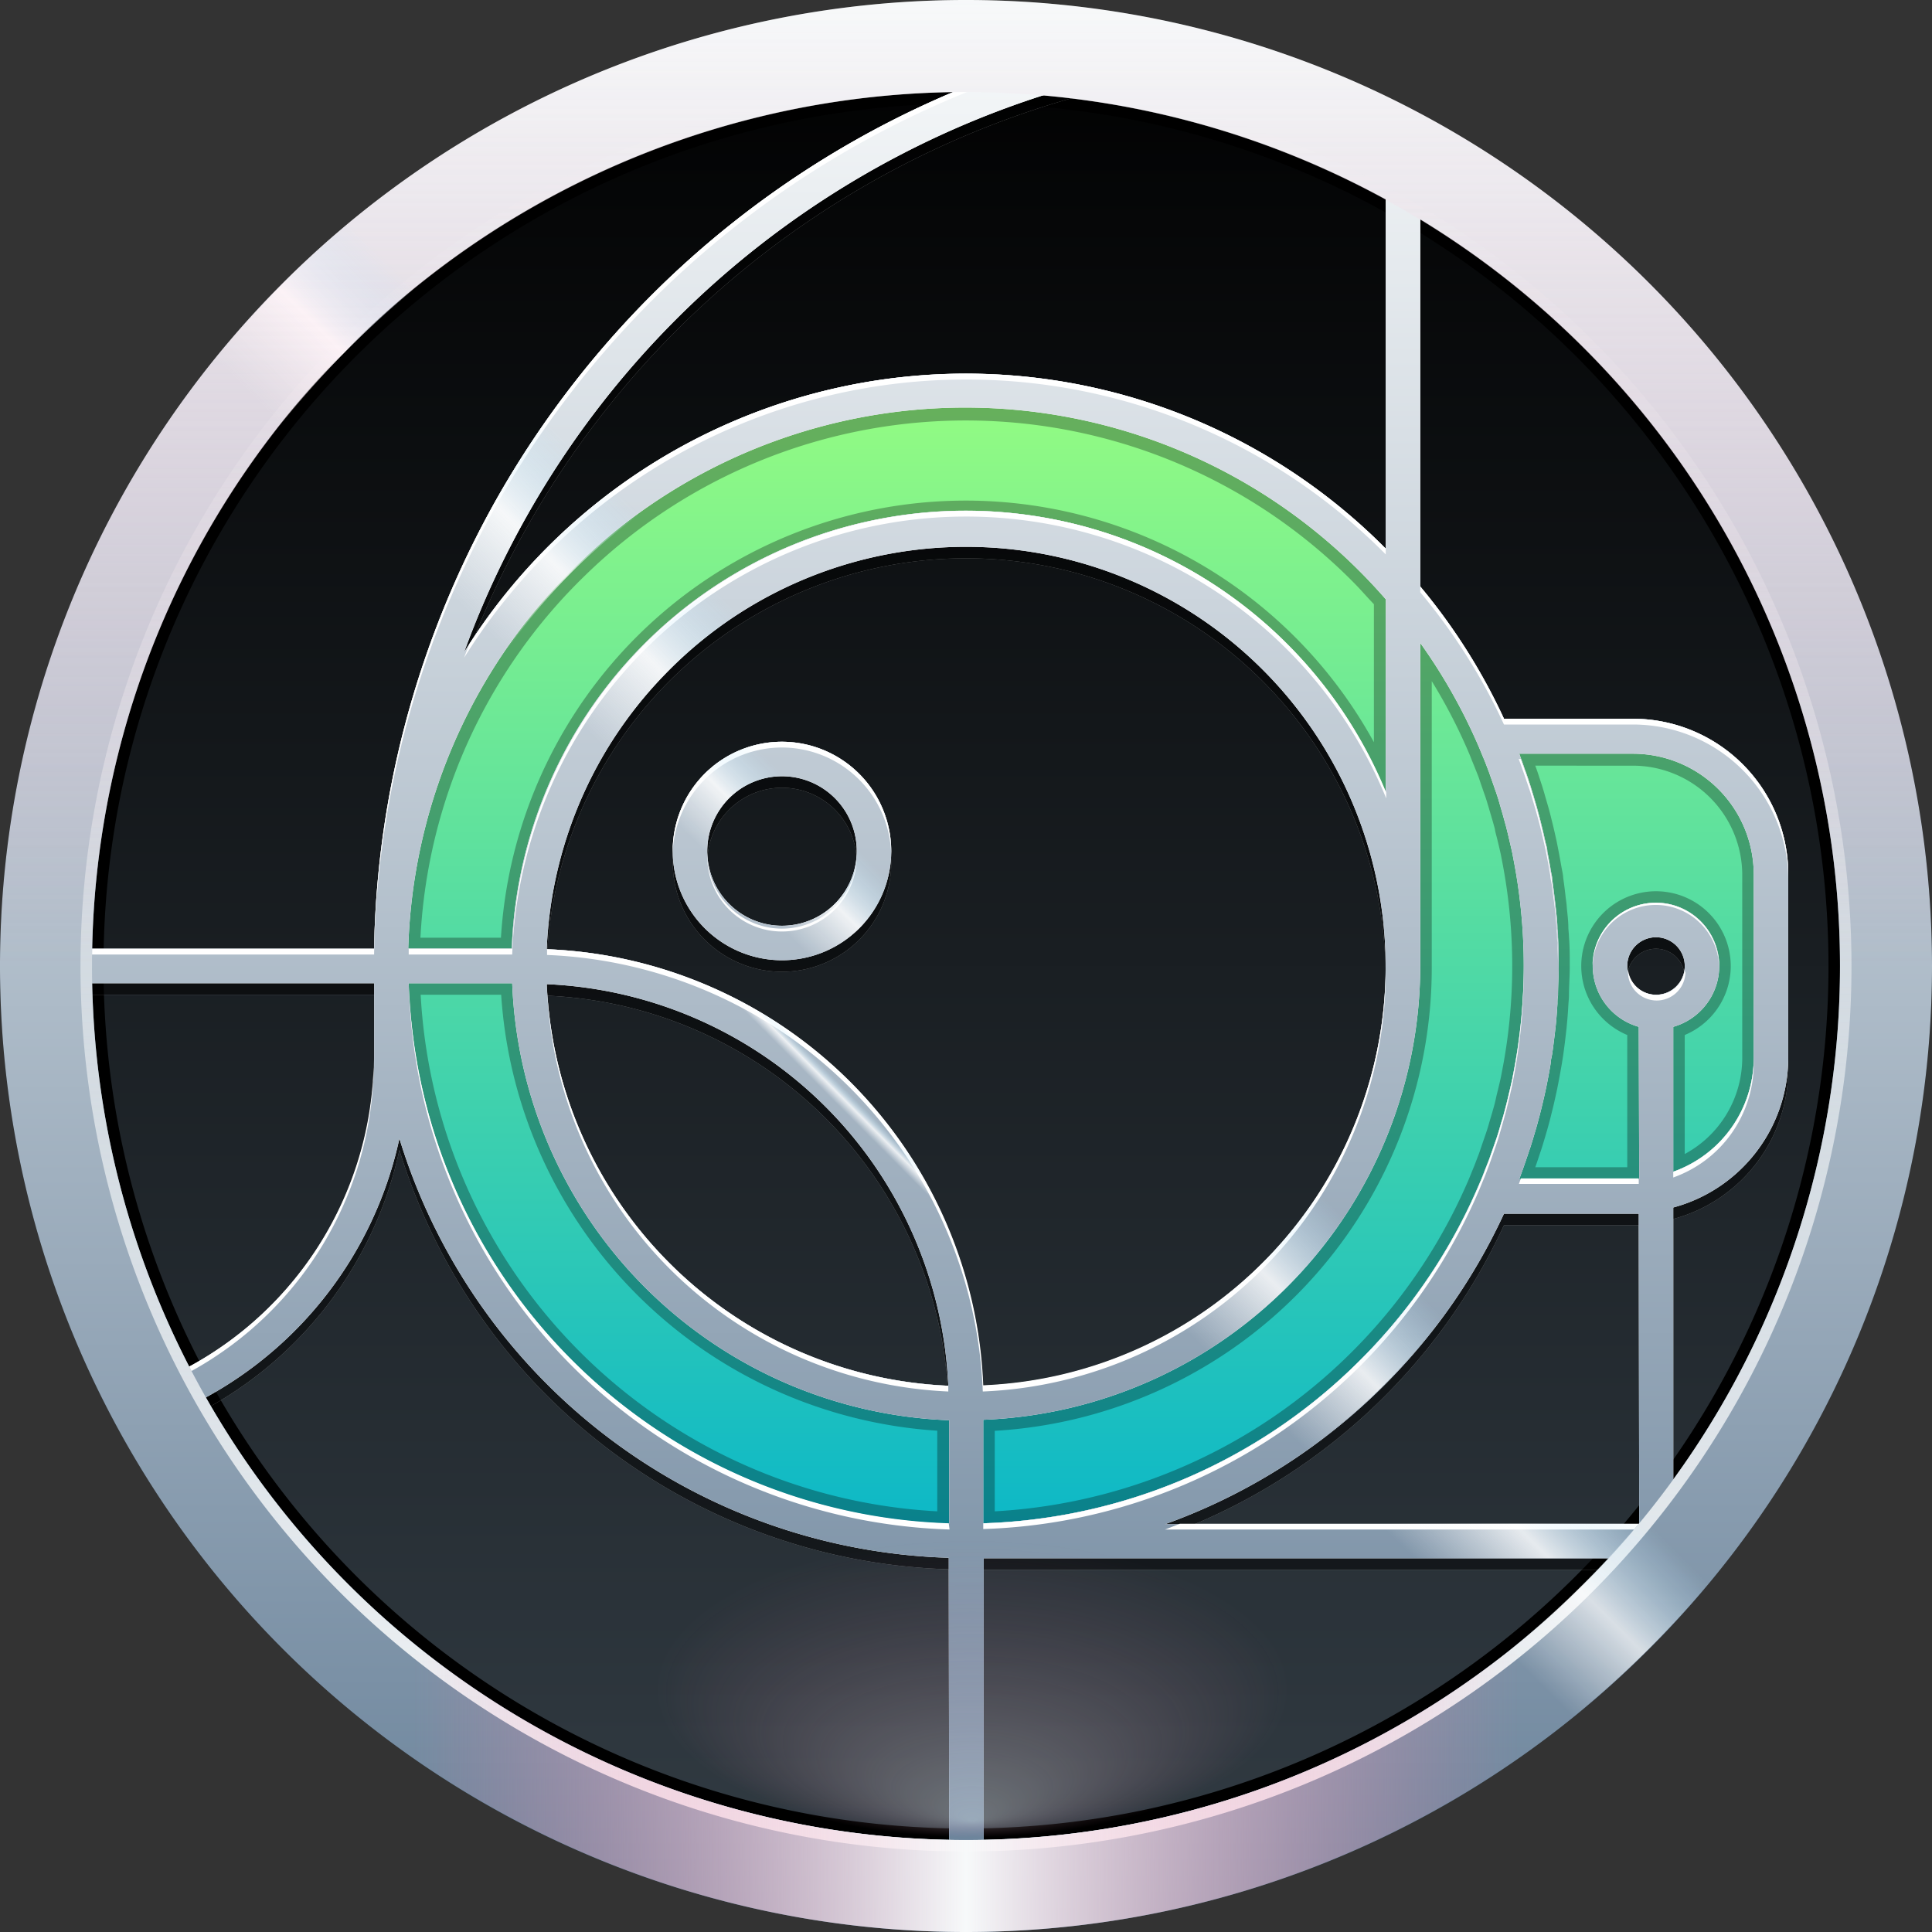 <svg xmlns="http://www.w3.org/2000/svg" xmlns:xlink="http://www.w3.org/1999/xlink" viewBox="0 0 168 168"><rect x="0" y="0" width="168" height="168" fill="#333333" stroke="none"/><defs><style>.cls-1{fill:url(#linear-gradient);}.cls-2{opacity:0.5;}.cls-3{fill:#fff;}.cls-4{fill:url(#linear-gradient-2);}.cls-20,.cls-5{opacity:0.3;}.cls-22,.cls-24,.cls-5,.cls-8{isolation:isolate;}.cls-6{fill:url(#linear-gradient-3);}.cls-7{fill:url(#linear-gradient-4);}.cls-8,.cls-9{opacity:0.8;}.cls-8{fill:url(#linear-gradient-5);}.cls-10{fill:url(#linear-gradient-6);}.cls-11{fill:url(#linear-gradient-7);}.cls-12{fill:url(#linear-gradient-8);}.cls-13{fill:url(#linear-gradient-9);}.cls-14{fill:url(#linear-gradient-10);}.cls-15{fill:url(#linear-gradient-11);}.cls-16{fill:url(#linear-gradient-12);}.cls-17{fill:url(#linear-gradient-13);}.cls-18{fill:url(#linear-gradient-14);}.cls-19{fill:url(#linear-gradient-15);}.cls-21{fill:url(#radial-gradient);}.cls-22{opacity:0.7;fill:url(#linear-gradient-16);}.cls-23{fill:url(#linear-gradient-17);}.cls-24{opacity:0.4;fill:url(#linear-gradient-18);}</style><linearGradient id="linear-gradient" x1="-480" y1="1551.37" x2="-480" y2="1719.37" gradientTransform="matrix(1, 0, 0, -1, 564, 1719.37)" gradientUnits="userSpaceOnUse"><stop offset="0" stop-color="#333d45"/><stop offset="1"/></linearGradient><linearGradient id="linear-gradient-2" x1="-469.76" y1="1585.35" x2="-469.76" y2="1685.38" gradientTransform="matrix(1, 0, 0, -1, 564, 1719.37)" gradientUnits="userSpaceOnUse"><stop offset="0" stop-color="#0bb7c8"/><stop offset="1" stop-color="#94fc82"/></linearGradient><linearGradient id="linear-gradient-3" x1="-1363.02" y1="1553.87" x2="-1363.02" y2="1716.87" gradientTransform="matrix(1, 0, 0, -1, 1447.02, 1719.37)" gradientUnits="userSpaceOnUse"><stop offset="0" stop-color="#688199"/><stop offset="1" stop-color="#f7f9fa"/></linearGradient><linearGradient id="linear-gradient-4" x1="-1379.02" y1="1553.87" x2="-1379.02" y2="1716.87" xlink:href="#linear-gradient-3"/><linearGradient id="linear-gradient-5" x1="-502.72" y1="1638.65" x2="-489.29" y2="1652.08" gradientTransform="matrix(1, 0, 0, -1, 564, 1719.37)" gradientUnits="userSpaceOnUse"><stop offset="0.25" stop-color="#f7f9fa" stop-opacity="0"/><stop offset="0.5" stop-color="#fff"/><stop offset="0.75" stop-color="#bee6fa" stop-opacity="0"/></linearGradient><linearGradient id="linear-gradient-6" x1="-529.49" y1="1660.63" x2="-506.07" y2="1684.06" xlink:href="#linear-gradient-5"/><linearGradient id="linear-gradient-7" x1="-517.46" y1="1648.6" x2="-494.03" y2="1672.02" xlink:href="#linear-gradient-5"/><linearGradient id="linear-gradient-8" x1="-466.77" y1="1597.91" x2="-443.34" y2="1621.33" xlink:href="#linear-gradient-5"/><linearGradient id="linear-gradient-9" x1="-457.88" y1="1589.03" x2="-434.46" y2="1612.45" xlink:href="#linear-gradient-5"/><linearGradient id="linear-gradient-10" x1="-492.11" y1="1623.26" x2="-490.09" y2="1625.27" xlink:href="#linear-gradient-5"/><linearGradient id="linear-gradient-11" x1="-445.12" y1="1576.27" x2="-421.7" y2="1599.69" xlink:href="#linear-gradient-5"/><linearGradient id="linear-gradient-12" x1="-547.97" y1="1679.12" x2="-524.55" y2="1702.54" xlink:href="#linear-gradient-5"/><linearGradient id="linear-gradient-13" x1="-480" y1="1551.37" x2="-480" y2="1719.37" gradientTransform="matrix(1, 0, 0, -1, 564, 1719.37)" xlink:href="#linear-gradient-3"/><linearGradient id="linear-gradient-14" x1="-480" y1="1558.37" x2="-480" y2="1712.37" gradientTransform="matrix(1, 0, 0, -1, 564, 1719.37)" gradientUnits="userSpaceOnUse"><stop offset="0" stop-color="#f7f9fa"/><stop offset="1" stop-color="#f7f9fa" stop-opacity="0"/></linearGradient><linearGradient id="linear-gradient-15" x1="-528" y1="1563.93" x2="-432" y2="1563.93" gradientTransform="matrix(1, 0, 0, -1, 564, 1719.37)" gradientUnits="userSpaceOnUse"><stop offset="0" stop-color="#e8749f" stop-opacity="0"/><stop offset="0.5" stop-color="#f7f9fa"/><stop offset="1" stop-color="#e8749f" stop-opacity="0"/></linearGradient><radialGradient id="radial-gradient" cx="-7631.26" cy="-170.79" fy="-152.735" r="20.27" gradientTransform="matrix(-2, 0, 0, 0.94, -15177.98, 301.92)" gradientUnits="userSpaceOnUse"><stop offset="0" stop-color="#fff"/><stop offset="0.68" stop-color="#e78bad" stop-opacity="0"/></radialGradient><linearGradient id="linear-gradient-16" x1="-436.26" y1="1567.41" x2="-412.84" y2="1590.83" xlink:href="#linear-gradient-5"/><linearGradient id="linear-gradient-17" x1="-547.96" y1="1679.1" x2="-524.53" y2="1702.53" xlink:href="#linear-gradient-5"/><linearGradient id="linear-gradient-18" x1="-480" y1="1635.37" x2="-480" y2="1719.37" gradientTransform="matrix(1, 0, 0, -1, 564, 1719.37)" gradientUnits="userSpaceOnUse"><stop offset="0" stop-color="#e8749f" stop-opacity="0"/><stop offset="1" stop-color="#f7f9fa"/></linearGradient></defs><g id="Layer_2" data-name="Layer 2"><g id="Layer_1-2" data-name="Layer 1"><g id="Layer_2-2" data-name="Layer 2"><g id="Layer_1-2-2" data-name="Layer 1-2"><path id="base_bkgd" data-name="base bkgd" class="cls-1" d="M84,168a84,84,0,1,1,84-84A84,84,0,0,1,84,168Z"/><g id="border_shadow" data-name="border shadow"><path d="M84,9A75,75,0,1,1,9,84,75,75,0,0,1,84,9m0-1a76,76,0,1,0,76,76A76,76,0,0,0,84,8Z"/></g><g class="cls-2"><path class="cls-3" d="M84,3.5A81.5,81.5,0,1,0,165.5,85,81.5,81.5,0,0,0,84,3.5Zm39.5,53.41a48.38,48.38,0,0,1,5.08,9c.15.35.29.71.44,1.06s.31.79.46,1.18l.38,1.08c.14.41.29.82.42,1.24l.27.93c.14.48.28,1,.4,1.43.06.22.11.45.17.68.13.57.27,1.13.39,1.7l.06.32a48.58,48.58,0,0,1,0,18.92l-.06.32c-.12.57-.26,1.13-.39,1.7-.06.23-.11.46-.17.68-.12.48-.26,1-.4,1.43l-.27.93c-.13.42-.28.83-.42,1.24l-.38,1.08c-.15.39-.31.78-.46,1.18s-.29.71-.44,1.06A48.55,48.55,0,0,1,85.5,133.46v-9A39.55,39.55,0,0,0,123.5,85Zm-3,13a39.49,39.49,0,0,0-76,13.58h-9a48.45,48.45,0,0,1,85-30.38Zm0-54.39V48.71a51.41,51.41,0,0,0-80.14,9A79.34,79.34,0,0,1,96.89,7.58a77.92,77.92,0,0,1,23.61,8ZM84,6.5c1.7,0,3.39.07,5.06.18A82.46,82.46,0,0,0,32.53,83.5h-27A78.57,78.57,0,0,1,84,6.5ZM5.54,86.5h27V93a30.71,30.71,0,0,1-18.26,27.92A77.88,77.88,0,0,1,5.54,86.5Zm77,77a78.54,78.54,0,0,1-66.83-39.89A33.77,33.77,0,0,0,34.73,100,51.59,51.59,0,0,0,82.5,136.46Zm0-30a48.54,48.54,0,0,1-47-47h9a39.54,39.54,0,0,0,38,38Zm-35-46.92a36.53,36.53,0,0,1,34.92,34.92A36.53,36.53,0,0,1,47.54,86.54Zm0-3a36.49,36.49,0,1,1,37.92,37.92A39.53,39.53,0,0,0,47.54,83.54Zm95,53.73a78.29,78.29,0,0,1-57,26.19v-27h57Zm0-3.77H101.31a51.76,51.76,0,0,0,29.47-27H142c.17,0,.33,0,.5,0Zm0-30c-.17,0-.33,0-.5,0h-9.93l.17-.48c.11-.29.22-.6.32-.9.17-.47.33-1,.49-1.43l.27-.89c.15-.5.3-1,.43-1.51.08-.28.15-.57.22-.85.13-.53.26-1.06.37-1.59.06-.27.12-.55.17-.82.11-.55.21-1.1.3-1.66,0-.27.09-.54.13-.81.08-.57.15-1.14.22-1.71l.09-.79c.06-.6.1-1.2.14-1.81,0-.24,0-.47.05-.72,0-.84.06-1.68.06-2.53s0-1.69-.06-2.53c0-.24,0-.48-.05-.72,0-.61-.08-1.21-.14-1.81l-.09-.79c-.07-.57-.14-1.14-.22-1.71,0-.27-.09-.54-.13-.81-.09-.55-.19-1.11-.3-1.65,0-.28-.11-.55-.17-.83-.11-.53-.24-1.06-.37-1.59-.07-.28-.14-.57-.22-.85-.13-.51-.28-1-.43-1.51l-.27-.89c-.16-.48-.32-1-.49-1.43-.1-.3-.21-.61-.32-.9l-.17-.48H142A10.51,10.51,0,0,1,152.5,77V93a10.52,10.52,0,0,1-7,9.89V90.29a5.5,5.5,0,1,0-3,0ZM141.5,85a2.5,2.5,0,1,1,2.5,2.5A2.5,2.5,0,0,1,141.5,85Zm4,21a13.5,13.5,0,0,0,10-13V77A13.52,13.52,0,0,0,142,63.5H130.78A51.87,51.87,0,0,0,123.5,52V17.2a78.36,78.36,0,0,1,22,116.5Z"/><path class="cls-3" d="M68,65.5A9.5,9.5,0,1,0,77.5,75h0A9.52,9.52,0,0,0,68,65.5Zm0,16A6.5,6.5,0,1,1,74.5,75,6.5,6.5,0,0,1,68,81.5Z"/><path d="M84,3.5A81.5,81.5,0,1,0,165.5,85,81.5,81.5,0,0,0,84,3.5Zm39.5,53.41a48.38,48.38,0,0,1,5.08,9c.15.35.29.71.44,1.06s.31.79.46,1.18l.38,1.08c.14.41.29.82.42,1.24l.27.93c.14.48.28,1,.4,1.43.06.22.11.45.17.68.13.57.27,1.13.39,1.7l.06.32a48.58,48.58,0,0,1,0,18.92l-.06.32c-.12.57-.26,1.13-.39,1.7-.06.23-.11.46-.17.68-.12.48-.26,1-.4,1.43l-.27.93c-.13.42-.28.83-.42,1.24l-.38,1.08c-.15.39-.31.78-.46,1.18s-.29.71-.44,1.06A48.55,48.55,0,0,1,85.5,133.46v-9A39.55,39.55,0,0,0,123.5,85Zm-3,13a39.49,39.49,0,0,0-76,13.58h-9a48.45,48.45,0,0,1,85-30.38Zm0-54.39V48.71a51.41,51.41,0,0,0-80.14,9A79.34,79.34,0,0,1,96.89,7.58a77.92,77.92,0,0,1,23.61,8ZM84,6.5c1.7,0,3.39.07,5.06.18A82.46,82.46,0,0,0,32.53,83.5h-27A78.57,78.57,0,0,1,84,6.5ZM5.54,86.5h27V93a30.71,30.71,0,0,1-18.26,27.92A77.88,77.88,0,0,1,5.54,86.5Zm77,77a78.54,78.54,0,0,1-66.83-39.89A33.77,33.77,0,0,0,34.73,100,51.59,51.59,0,0,0,82.5,136.46Zm0-30a48.54,48.54,0,0,1-47-47h9a39.54,39.54,0,0,0,38,38Zm-35-46.92a36.53,36.53,0,0,1,34.92,34.92A36.53,36.53,0,0,1,47.54,86.54Zm0-3a36.49,36.49,0,1,1,37.92,37.92A39.53,39.53,0,0,0,47.54,83.54Zm95,53.73a78.29,78.29,0,0,1-57,26.19v-27h57Zm0-3.77H101.31a51.76,51.76,0,0,0,29.47-27H142c.17,0,.33,0,.5,0Zm0-30c-.17,0-.33,0-.5,0h-9.93l.17-.48c.11-.29.22-.6.32-.9.17-.47.33-1,.49-1.43l.27-.89c.15-.5.3-1,.43-1.51.08-.28.15-.57.22-.85.13-.53.26-1.06.37-1.59.06-.27.12-.55.17-.82.11-.55.21-1.1.3-1.66,0-.27.09-.54.13-.81.08-.57.15-1.14.22-1.71l.09-.79c.06-.6.1-1.2.14-1.81,0-.24,0-.47.05-.72,0-.84.06-1.68.06-2.53s0-1.69-.06-2.53c0-.24,0-.48-.05-.72,0-.61-.08-1.21-.14-1.81l-.09-.79c-.07-.57-.14-1.14-.22-1.71,0-.27-.09-.54-.13-.81-.09-.55-.19-1.11-.3-1.65,0-.28-.11-.55-.17-.83-.11-.53-.24-1.06-.37-1.59-.07-.28-.14-.57-.22-.85-.13-.51-.28-1-.43-1.51l-.27-.89c-.16-.48-.32-1-.49-1.43-.1-.3-.21-.61-.32-.9l-.17-.48H142A10.51,10.51,0,0,1,152.5,77V93a10.52,10.52,0,0,1-7,9.89V90.29a5.5,5.5,0,1,0-3,0ZM141.5,85a2.5,2.5,0,1,1,2.5,2.5A2.5,2.5,0,0,1,141.5,85Zm4,21a13.5,13.5,0,0,0,10-13V77A13.52,13.52,0,0,0,142,63.5H130.78A51.87,51.87,0,0,0,123.5,52V17.2a78.36,78.36,0,0,1,22,116.5Z"/><path d="M68,65.5A9.5,9.5,0,1,0,77.5,75h0A9.52,9.52,0,0,0,68,65.5Zm0,16A6.5,6.5,0,1,1,74.5,75,6.5,6.5,0,0,1,68,81.5Z"/></g><path class="cls-4" d="M142.25,64H130.08a50,50,0,1,0,0,40h12.17a12,12,0,0,0,12-12V76A12,12,0,0,0,142.25,64Zm-58,58a38,38,0,1,1,38-38,38,38,0,0,1-38,38Zm60-34a4,4,0,1,1,4-4A4,4,0,0,1,144.25,88Z"/><path class="cls-5" d="M142.25,64H130.08a50.23,50.23,0,0,0-19.63-22.59q-1.52-.93-3.12-1.77c-1.06-.55-2.14-1.07-3.25-1.55a49.81,49.81,0,0,0-10.46-3.21c-.61-.12-1.22-.22-1.83-.32-1.23-.18-2.48-.32-3.73-.42-.63,0-1.26-.08-1.9-.1s-1.27,0-1.91,0a50,50,0,0,0,0,100c.64,0,1.28,0,1.91,0s1.27-.06,1.9-.1c1.25-.1,2.5-.24,3.73-.42.61-.1,1.22-.2,1.83-.32a49.81,49.81,0,0,0,10.46-3.21c1.11-.48,2.19-1,3.25-1.55s2.11-1.15,3.12-1.77A50.23,50.23,0,0,0,130.08,104h12.17a12,12,0,0,0,12-12V76A12,12,0,0,0,142.25,64ZM50.92,50a47.4,47.4,0,0,1,67,.87c.53.55,1,1.1,1.55,1.67v12a40.49,40.49,0,0,0-75.91,17h-7A47.26,47.26,0,0,1,50.92,50ZM81.5,131.42A47.55,47.55,0,0,1,36.58,86.5h7A40.65,40.65,0,0,0,81.5,124.41ZM84.25,122a38,38,0,1,1,38-38A38,38,0,0,1,84.25,122Zm46.34-28.74-.06.32c-.11.53-.24,1.06-.39,1.66,0,0-.12.55-.15.67-.1.38-.21.76-.32,1.13l-.18.61c-.05.19-.11.38-.17.57s-.2.61-.31.91l-.21.62c-.08.24-.16.49-.26.74s-.23.61-.35.91l-.21.51c-.1.26-.21.52-.32.78A47.7,47.7,0,0,1,86.5,131.42v-7A40.34,40.34,0,0,0,124.5,84V59.23a46.73,46.73,0,0,1,3.16,6.08q.18.41.33.81l.2.49.36.9c.09.25.17.51.26.76l.2.58c.11.31.22.62.31.93s.12.38.17.57l.18.61c.11.37.22.75.32,1.13,0,.12.17.74.17.74.13.53.26,1.06.37,1.59l.06.32a47.7,47.7,0,0,1,0,18.52ZM140.25,84a4,4,0,1,1,4,4A4,4,0,0,1,140.25,84Zm11.25,8a9.51,9.51,0,0,1-5,8.35V90a6.5,6.5,0,1,0-5,0V101.5h-8v0c.18-.49.34-1,.5-1.47.1-.3.19-.6.28-.9.15-.51.3-1,.44-1.54.08-.29.15-.58.22-.87.14-.54.26-1.08.39-1.68.06-.26.11-.52.16-.78.11-.56.21-1.12.31-1.69,0,0,.1-.61.13-.82.08-.58.16-1.16.22-1.74,0,0,.08-.63.09-.81.06-.61.11-1.23.14-1.85,0,0,.05-.57.05-.73,0-.85.07-1.72.07-2.58s0-1.73-.07-2.58c0-.15-.05-.73-.05-.73,0-.62-.08-1.24-.14-1.85,0-.18-.09-.8-.09-.8-.06-.59-.14-1.17-.22-1.75,0-.21-.13-.82-.13-.82-.1-.57-.2-1.13-.31-1.69-.05-.26-.1-.52-.17-.84-.12-.54-.24-1.08-.38-1.62-.07-.29-.14-.58-.22-.87-.14-.52-.29-1-.44-1.54-.09-.3-.18-.6-.28-.9-.16-.49-.32-1-.5-1.47v0H142a9.52,9.52,0,0,1,9.5,9.5Z"/><path class="cls-3" d="M84,2.5A81.5,81.5,0,1,0,165.5,84,81.5,81.5,0,0,0,84,2.5Zm39.5,53.41a48.38,48.38,0,0,1,5.08,9c.15.35.29.71.44,1.06s.31.79.46,1.18l.38,1.08c.14.41.29.82.42,1.24l.27.93c.14.48.28,1,.4,1.43.06.22.11.45.17.68.13.57.27,1.13.39,1.7l.06.32a48.58,48.58,0,0,1,0,18.92l-.06.32c-.12.57-.26,1.13-.39,1.7-.06.23-.11.46-.17.68-.12.48-.26,1-.4,1.43l-.27.93c-.13.42-.28.83-.42,1.24l-.38,1.08c-.15.39-.31.78-.46,1.18s-.29.71-.44,1.06A48.55,48.55,0,0,1,85.5,132.46v-9A39.55,39.55,0,0,0,123.5,84Zm-3,13a39.49,39.49,0,0,0-76,13.58h-9a48.45,48.45,0,0,1,85-30.38Zm0-54.39V47.71a51.41,51.41,0,0,0-80.14,9A79.34,79.34,0,0,1,96.89,6.58a77.92,77.92,0,0,1,23.61,8ZM84,5.5c1.7,0,3.39.07,5.06.18A82.46,82.46,0,0,0,32.53,82.5h-27A78.57,78.57,0,0,1,84,5.5ZM5.54,85.5h27V92a30.71,30.71,0,0,1-18.26,27.92A77.88,77.88,0,0,1,5.54,85.5Zm77,77a78.54,78.54,0,0,1-66.83-39.89A33.77,33.77,0,0,0,34.73,99,51.59,51.59,0,0,0,82.5,135.46Zm0-30a48.54,48.54,0,0,1-47-47h9a39.54,39.54,0,0,0,38,38Zm-35-46.92a36.53,36.53,0,0,1,34.92,34.92A36.53,36.53,0,0,1,47.54,85.54Zm0-3a36.49,36.49,0,1,1,37.92,37.92A39.53,39.53,0,0,0,47.54,82.54Zm95,53.73a78.29,78.29,0,0,1-57,26.19v-27h57Zm0-3.77H101.31a51.76,51.76,0,0,0,29.47-27H142c.17,0,.33,0,.5,0Zm0-30c-.17,0-.33,0-.5,0h-9.93l.17-.48c.11-.29.22-.6.32-.9.17-.47.33-1,.49-1.43l.27-.89c.15-.5.3-1,.43-1.51.08-.28.15-.57.22-.85.13-.53.26-1.06.37-1.59.06-.27.12-.55.17-.82.11-.55.21-1.1.3-1.66,0-.27.09-.54.13-.81.08-.57.15-1.14.22-1.71l.09-.79c.06-.6.1-1.2.14-1.81,0-.24,0-.47.05-.72,0-.84.06-1.68.06-2.53s0-1.69-.06-2.53c0-.24,0-.48-.05-.72,0-.61-.08-1.21-.14-1.81l-.09-.79c-.07-.57-.14-1.14-.22-1.71,0-.27-.09-.54-.13-.81-.09-.55-.19-1.11-.3-1.65,0-.28-.11-.55-.17-.83-.11-.53-.24-1.06-.37-1.59-.07-.28-.14-.57-.22-.85-.13-.51-.28-1-.43-1.51l-.27-.89c-.16-.48-.32-1-.49-1.43-.1-.3-.21-.61-.32-.9l-.17-.48H142A10.51,10.51,0,0,1,152.5,76V92a10.52,10.52,0,0,1-7,9.89V89.29a5.5,5.5,0,1,0-3,0ZM141.5,84a2.5,2.5,0,1,1,2.5,2.5A2.5,2.5,0,0,1,141.5,84Zm4,21a13.5,13.5,0,0,0,10-13V76A13.52,13.52,0,0,0,142,62.5H130.78A51.87,51.87,0,0,0,123.5,51V16.2a78.36,78.36,0,0,1,22,116.5Z"/><path class="cls-3" d="M68,64.5A9.5,9.5,0,1,0,77.5,74h0A9.52,9.52,0,0,0,68,64.5Zm0,16A6.5,6.5,0,1,1,74.5,74,6.5,6.5,0,0,1,68,80.5Z"/><path class="cls-6" d="M84,2.5A81.5,81.5,0,1,0,165.5,84,81.5,81.5,0,0,0,84,2.5Zm39.5,53.41a48.38,48.38,0,0,1,5.08,9c.15.35.29.71.44,1.06s.31.79.46,1.18l.38,1.08c.14.41.29.82.42,1.24l.27.93c.14.48.28,1,.4,1.43.06.22.11.45.17.68.13.57.27,1.13.39,1.7l.06.32a48.58,48.58,0,0,1,0,18.92l-.06.32c-.12.57-.26,1.13-.39,1.7-.06.23-.11.46-.17.68-.12.48-.26,1-.4,1.43l-.27.93c-.13.42-.28.83-.42,1.24l-.38,1.08c-.15.39-.31.78-.46,1.18s-.29.71-.44,1.06A48.55,48.55,0,0,1,85.5,132.46v-9A39.55,39.55,0,0,0,123.5,84Zm-3,13a39.49,39.49,0,0,0-76,13.58h-9a48.45,48.45,0,0,1,85-30.38Zm0-54.39V47.71a51.41,51.41,0,0,0-80.14,9A79.34,79.34,0,0,1,96.89,6.58a77.92,77.92,0,0,1,23.61,8ZM84,5.5c1.7,0,3.39.07,5.06.18A82.46,82.46,0,0,0,32.53,82.5h-27A78.57,78.57,0,0,1,84,5.5ZM5.54,85.5h27V92a30.71,30.71,0,0,1-18.26,27.92A77.88,77.88,0,0,1,5.54,85.5Zm77,77a78.54,78.54,0,0,1-66.83-39.89A33.77,33.77,0,0,0,34.73,99,51.59,51.59,0,0,0,82.5,135.46Zm0-30a48.54,48.54,0,0,1-47-47h9a39.54,39.54,0,0,0,38,38Zm-35-46.92a36.53,36.53,0,0,1,34.92,34.92A36.53,36.53,0,0,1,47.54,85.54Zm0-3a36.49,36.49,0,1,1,37.92,37.92A39.53,39.53,0,0,0,47.54,82.54Zm95,53.73a78.29,78.29,0,0,1-57,26.19v-27h57Zm0-3.77H101.31a51.76,51.76,0,0,0,29.47-27H142c.17,0,.33,0,.5,0Zm0-30c-.17,0-.33,0-.5,0h-9.93l.17-.48c.11-.29.22-.6.32-.9.17-.47.33-1,.49-1.43l.27-.89c.15-.5.3-1,.43-1.51.08-.28.15-.57.22-.85.13-.53.26-1.06.37-1.59.06-.27.12-.55.17-.82.11-.55.21-1.1.3-1.66,0-.27.09-.54.13-.81.08-.57.15-1.14.22-1.71l.09-.79c.06-.6.1-1.2.14-1.81,0-.24,0-.47.05-.72,0-.84.06-1.68.06-2.53s0-1.69-.06-2.53c0-.24,0-.48-.05-.72,0-.61-.08-1.21-.14-1.81l-.09-.79c-.07-.57-.14-1.14-.22-1.71,0-.27-.09-.54-.13-.81-.09-.55-.19-1.11-.3-1.65,0-.28-.11-.55-.17-.83-.11-.53-.24-1.06-.37-1.59-.07-.28-.14-.57-.22-.85-.13-.51-.28-1-.43-1.51l-.27-.89c-.16-.48-.32-1-.49-1.43-.1-.3-.21-.61-.32-.9l-.17-.48H142A10.51,10.51,0,0,1,152.5,76V92a10.52,10.52,0,0,1-7,9.89V89.29a5.5,5.5,0,1,0-3,0ZM141.5,84a2.5,2.5,0,1,1,2.5,2.5A2.5,2.5,0,0,1,141.5,84Zm4,21a13.5,13.5,0,0,0,10-13V76A13.52,13.52,0,0,0,142,62.5H130.78A51.87,51.87,0,0,0,123.5,51V16.2a78.36,78.36,0,0,1,22,116.5Z"/><path class="cls-7" d="M68,64.5A9.5,9.5,0,1,0,77.5,74h0A9.52,9.52,0,0,0,68,64.5Zm0,16A6.5,6.5,0,1,1,74.5,74,6.5,6.5,0,0,1,68,80.5Z"/><path class="cls-3" d="M84,33a51.33,51.33,0,0,1,36.5,15.21v-.5A51.39,51.39,0,0,0,40.82,56c-.15.4-.32.79-.46,1.19A51.49,51.49,0,0,1,84,33Z"/><path class="cls-3" d="M82.46,121l0-.5A36.54,36.54,0,0,1,47.57,86h0A36.53,36.53,0,0,0,82.46,121Z"/><path class="cls-3" d="M44.54,83a39.49,39.49,0,0,1,76-13.58v-.5a39.49,39.49,0,0,0-76,13.58h-9c0,.17,0,.33,0,.5Z"/><path class="cls-3" d="M120.5,84.5c0-.08,0-.16,0-.25a36.53,36.53,0,0,1-35,36.21A39.53,39.53,0,0,0,47.57,82.54c0,.17,0,.33,0,.5A39.53,39.53,0,0,1,85.46,121,36.53,36.53,0,0,0,120.5,84.5Z"/><path class="cls-3" d="M82.5,132.46A48.53,48.53,0,0,1,35.57,86h0a48.54,48.54,0,0,0,47,47Z"/><path class="cls-3" d="M84,3a81.58,81.58,0,0,1,81.49,81.25c0-.08,0-.17,0-.25a81.5,81.5,0,0,0-163,0c0,.08,0,.17,0,.25A81.58,81.58,0,0,1,84,3Z"/><path class="cls-3" d="M149.48,84.19a1.37,1.37,0,0,0,0-.19,5.5,5.5,0,0,0-11,0,1.37,1.37,0,0,0,0,.19,5.49,5.49,0,0,1,11,0Z"/><path class="cls-3" d="M145.5,133.2a78.11,78.11,0,0,0,17-48.7v-.28a78.13,78.13,0,0,1-17,48.48Z"/><path class="cls-3" d="M82.5,163v-.5A78.5,78.5,0,0,1,15.9,123l-.23.11A78.54,78.54,0,0,0,82.5,163Z"/><path class="cls-3" d="M32.53,83A82.46,82.46,0,0,1,89.06,6.18c-.41,0-.82,0-1.24-.06A82.4,82.4,0,0,0,32.53,82.5h-27c0,.17,0,.33,0,.5Z"/><path class="cls-3" d="M146.5,84.5a1.07,1.07,0,0,0,0-.25,2.48,2.48,0,0,1-4.94,0,1.07,1.07,0,0,0,0,.25,2.5,2.5,0,0,0,5,0Z"/><path class="cls-3" d="M130.78,63H142a13.52,13.52,0,0,1,13.5,13.5V76A13.52,13.52,0,0,0,142,62.5H130.78A51.87,51.87,0,0,0,123.5,51v.5A51.87,51.87,0,0,1,130.78,63Z"/><path class="cls-3" d="M14.24,120.42A30.71,30.71,0,0,0,32.5,92.5V92a30.71,30.71,0,0,1-18.26,27.92A78,78,0,0,1,5.55,86h0A77.88,77.88,0,0,0,14.24,120.42Z"/><path class="cls-3" d="M142.5,102.47c-.17,0-.33,0-.5,0h-9.75v0l-.17.48H142c.17,0,.33,0,.5,0Z"/><path class="cls-3" d="M152.5,92.5V92a10.52,10.52,0,0,1-7,9.89v.5A10.52,10.52,0,0,0,152.5,92.5Z"/><path class="cls-3" d="M85.5,132.46v.5a48.55,48.55,0,0,0,43.08-29.38c.15-.35.29-.71.44-1.06s.31-.79.46-1.18l.38-1.08c.14-.41.29-.82.42-1.24l.27-.93c.14-.48.28-1,.4-1.43.06-.22.11-.45.17-.68.13-.57.27-1.13.39-1.7l.06-.32a48.47,48.47,0,0,0,.93-9.46c0-.08,0-.17,0-.25a48.34,48.34,0,0,1-.92,9.21l-.06.32c-.12.57-.26,1.13-.39,1.7-.06.23-.11.46-.17.68-.12.48-.26,1-.4,1.43l-.27.93c-.13.42-.28.83-.42,1.24l-.38,1.08c-.15.39-.31.78-.46,1.18s-.29.71-.44,1.06A48.55,48.55,0,0,1,85.5,132.46Z"/><path class="cls-3" d="M132.24,66.48c.11.29.22.6.32.9.17.47.33,1,.49,1.43l.27.89c.15.5.3,1,.43,1.51.08.28.15.57.22.85.13.53.26,1.06.37,1.59.06.27.12.55.17.83.11.54.21,1.1.3,1.65,0,.27.09.54.13.81.08.57.15,1.14.22,1.71l.09.79c.06.6.1,1.2.14,1.81,0,.24,0,.48.05.72,0,.75.05,1.52.05,2.28,0-.08,0-.17,0-.25,0-.85,0-1.69-.06-2.53,0-.24,0-.48-.05-.72,0-.61-.08-1.21-.14-1.81l-.09-.79c-.07-.57-.14-1.14-.22-1.71,0-.27-.09-.54-.13-.81-.09-.55-.19-1.11-.3-1.65,0-.28-.11-.55-.17-.83-.11-.53-.24-1.06-.37-1.59-.07-.28-.14-.57-.22-.85-.13-.51-.28-1-.43-1.51l-.27-.89c-.16-.48-.32-1-.49-1.43-.1-.3-.21-.59-.31-.88h-.18Z"/><path class="cls-3" d="M142.5,136.77v-.5a78.29,78.29,0,0,1-57,26.19v.5A78.29,78.29,0,0,0,142.5,136.77Z"/><path class="cls-3" d="M142.5,132.5H102.6l-1.29.5H142.5Z"/><path class="cls-3" d="M68,65a9.52,9.52,0,0,1,9.49,9.25c0-.08,0-.17,0-.25a9.5,9.5,0,0,0-19,0c0,.08,0,.17,0,.25A9.52,9.52,0,0,1,68,65Z"/><path class="cls-3" d="M68,81a6.5,6.5,0,0,0,6.5-6.5c0-.08,0-.17,0-.25a6.49,6.49,0,0,1-13,0c0,.08,0,.17,0,.25A6.5,6.5,0,0,0,68,81Z"/><path class="cls-8" d="M68,64.5A9.5,9.5,0,1,0,77.5,74h0A9.52,9.52,0,0,0,68,64.5Zm0,16A6.5,6.5,0,1,1,74.5,74,6.5,6.5,0,0,1,68,80.5Z"/><g class="cls-9"><path class="cls-10" d="M39.82,64A48.83,48.83,0,0,1,63,40.32L60.72,38.1A51.83,51.83,0,0,0,40.36,56.71,79.31,79.31,0,0,1,53.1,34.11c.54-.67,1.1-1.32,1.66-2L52.63,30q-.95,1.09-1.86,2.22A82.27,82.27,0,0,0,36,60.25Z"/><path class="cls-11" d="M69.78,47.16A39.7,39.7,0,0,0,46.73,71l2.38,2.38a36.64,36.64,0,0,1,23-23.84Z"/><path class="cls-12" d="M97.05,121.27a39.7,39.7,0,0,0,23.79-23l-2.33-2.34a36.64,36.64,0,0,1-23.84,23Z"/><path class="cls-13" d="M129.9,107.28l-2.22-2.23A48.79,48.79,0,0,1,104,128.18l2.26,2.26A51.77,51.77,0,0,0,129.9,107.28Z"/><path class="cls-14" d="M61.44,85.66l20.9,20.9A39.7,39.7,0,0,0,61.44,85.66Z"/><path class="cls-15" d="M151.8,129.17,149.62,127c-1.29,2-2.66,3.87-4.12,5.71v-9.82l-3-3V132.5H108.28l3,3H142.5v.77a79.22,79.22,0,0,1-16.48,14l2.18,2.18A82.32,82.32,0,0,0,151.8,129.17Z"/><path class="cls-16" d="M15.58,39.8,17.76,42A79,79,0,0,1,41,18.37L38.83,16.2A82.32,82.32,0,0,0,15.58,39.8Z"/></g><path id="border" class="cls-17" d="M84,168a84,84,0,1,1,84-84A84,84,0,0,1,84,168ZM84,8a76,76,0,1,0,76,76A76,76,0,0,0,84,8Z"/><g id="border_highlight" data-name="border highlight"><path class="cls-18" d="M84,8A76,76,0,1,1,8,84,76,76,0,0,1,84,8m0-1a77,77,0,1,0,77,77A77,77,0,0,0,84,7Z"/></g><path id="outer_pink" data-name="outer pink" class="cls-19" d="M132,152.88v-10a75.82,75.82,0,0,1-96,0v10A83.75,83.75,0,0,0,132,152.88Z"/><g id="elipse" class="cls-20"><ellipse class="cls-21" cx="84.54" cy="141.81" rx="40.53" ry="19"/></g><path id="right_glare" data-name="right glare" class="cls-22" d="M153.6,131l-5.78-5.79a76.54,76.54,0,0,1-23.6,23.25l5.79,5.79A84.63,84.63,0,0,0,153.6,131Z"/><path id="left_glare" data-name="left glare" class="cls-23" d="M13.77,38l5.79,5.79a76.54,76.54,0,0,1,23.25-23.6L37,14.4A84.63,84.63,0,0,0,13.77,38Z"/><path id="top_halo" data-name="top halo" class="cls-24" d="M84,8a76.09,76.09,0,0,1,76,76h8A84,84,0,0,0,0,84H8A76.09,76.09,0,0,1,84,8Z"/></g></g></g></g></svg>